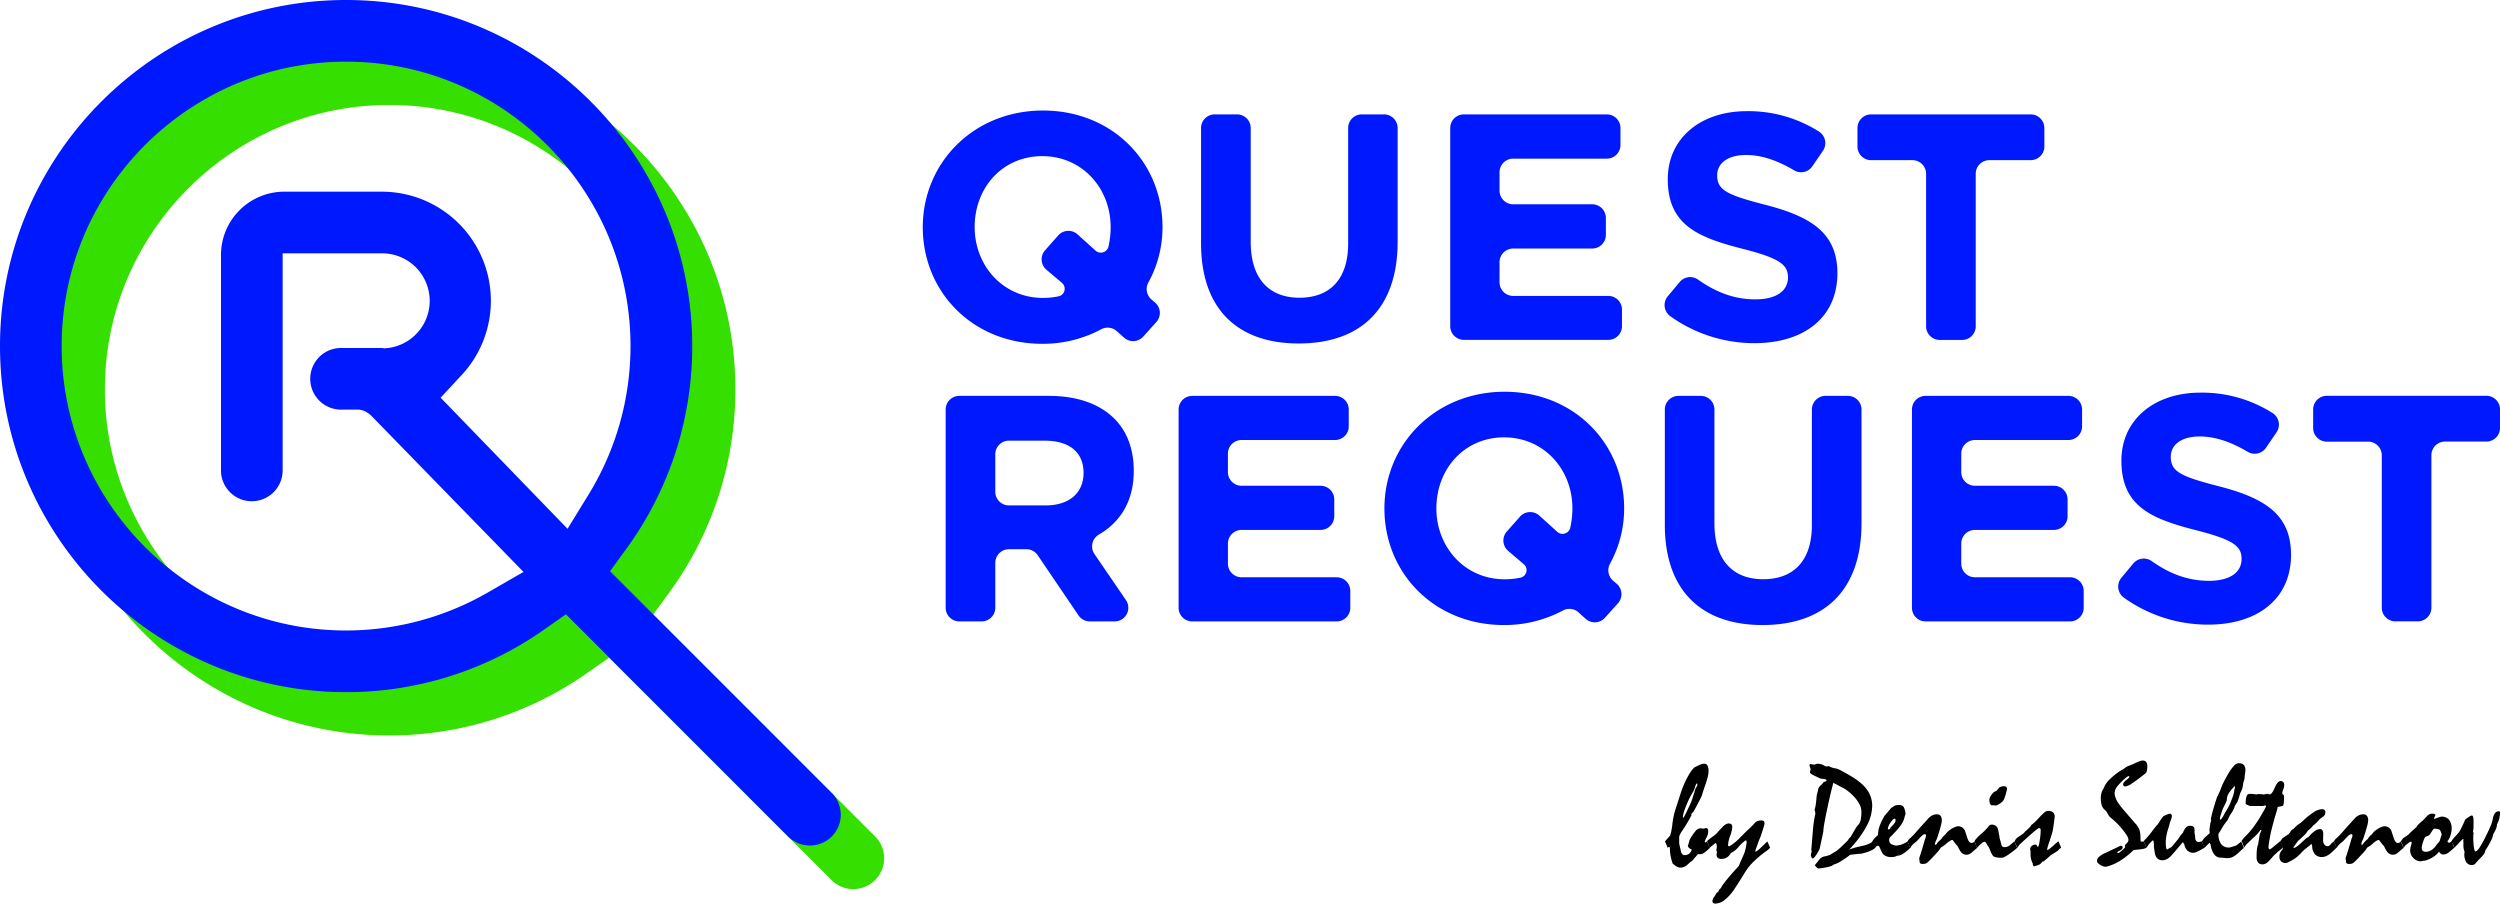 <svg id="Layer_1" data-name="Layer 1" xmlns="http://www.w3.org/2000/svg" viewBox="0 0 1180.21 426.58"><defs><style>.cls-1{fill:#35e000;}.cls-2{fill:#0018fd;}</style></defs><path class="cls-1" d="M402.85,419.73a14.51,14.51,0,0,1-10.3-4.26l-105-105-10.29,7.21a162.15,162.15,0,0,1-93.49,29.52c-90.09,0-163.38-73.29-163.38-163.38S93.69,20.45,183.78,20.45,347.16,93.74,347.16,183.83a161.93,161.93,0,0,1-31.25,95.93l-7.54,10.35L413.14,394.88a14.56,14.56,0,0,1-10.29,24.85ZM183.78,49.56c-74,0-134.26,60.23-134.26,134.27S109.75,318.1,183.78,318.1s134.27-60.24,134.27-134.27S257.82,49.56,183.78,49.56Z"/><path d="M786,397.22l1-1.13c.38-.44.85-1,1.42-1.58a16.23,16.23,0,0,0,.61-2.3c.19-.91.35-2,.48-3.22s.33-2.35.52-3.29.35-1.69.51-2.26l2.31-7.22c.55-1.7.87-2.71,1-3a47.61,47.61,0,0,1,2.29-5.37,37.26,37.26,0,0,1,2.43-4.11l.63-.71c.22-.25.47-.52.76-.81.81-.37,1.57-.74,2.28-1.09a7.83,7.83,0,0,1,1.2-.43,4.63,4.63,0,0,1,1.21-.16,1.55,1.55,0,0,1,1.42.87,5.5,5.5,0,0,1,.5,2.63,11.32,11.32,0,0,1-.3,2.43c-.2.89-.48,1.86-.83,2.92-.53,1.5-.93,2.69-1.22,3.58s-.46,1.45-.53,1.67a7.88,7.88,0,0,1-.63,1.75q-.5,1.06-1.32,2.58c-.68,1.3-1.21,2.3-1.6,3s-.61,1.12-.68,1.25l-.48.48-.51.51V385a1.71,1.71,0,0,1-.33.56c-.37.73-.87,1.63-1.5,2.71s-1.41,2.31-2.33,3.7a12.53,12.53,0,0,0-1.19,1.92,3.46,3.46,0,0,0-.4,1.42v2.91c.11.57.24,1.13.37,1.7s.26,1.1.39,1.63a3.16,3.16,0,0,0,.63,1.6,1.35,1.35,0,0,0,1.06.55,3.63,3.63,0,0,0,2.2-.65,3.79,3.79,0,0,0,1.3-2,4.12,4.12,0,0,1-1.37-.84,1.43,1.43,0,0,1-.48-1,4.44,4.44,0,0,0,.28-.73c.08-.26.16-.54.25-.82a2.66,2.66,0,0,1,.11-.47,2.1,2.1,0,0,0,.12-.59,22.88,22.88,0,0,1,2.78-4.18,3.32,3.32,0,0,1,2.24-1.4,4.72,4.72,0,0,1,.76.08,6.45,6.45,0,0,0,.79.08,3,3,0,0,0,.63-.11,2.71,2.71,0,0,1,.63-.12.85.85,0,0,1,.79.38,1.93,1.93,0,0,1,.23,1,6.89,6.89,0,0,1-.82,3.07,9.59,9.59,0,0,0-.83,1.89.64.64,0,0,0,.27.43,2.2,2.2,0,0,0,.41-.2,2.47,2.47,0,0,0,.41-.33,8.47,8.47,0,0,0,.41,1c.19.37.4.8.62,1.29a2,2,0,0,1,.23.41,1.12,1.12,0,0,1,.06.35,20.31,20.31,0,0,1-2.44,2.18,3.93,3.93,0,0,1-1.79.82h-.56l-.79-.05c-.31.37-.68.8-1.11,1.28s-.9,1.06-1.43,1.72l-.83.61c-.33.26-.7.57-1.12.95a7.17,7.17,0,0,1-1.9,1.4,4.36,4.36,0,0,1-1.9.44,2.94,2.94,0,0,1-.84-.11,4,4,0,0,1-1-.45,5.31,5.31,0,0,1-.84-.54c-.29-.23-.62-.5-1-.81a27.05,27.05,0,0,1-1-3.73,19.11,19.11,0,0,1-.3-3.27,1.47,1.47,0,0,0-.05-.45.75.75,0,0,0-.15-.31l-.29-.1-.23.1-.33.33c-.18-.49-.38-1-.6-1.49S786.23,397.75,786,397.22Zm15.3-26.86a.78.78,0,0,0,0-.28.52.52,0,0,0-.18-.22c-.13,0-.29.13-.46.45a5.8,5.8,0,0,0-.5,1.37,6.38,6.38,0,0,1-.59,1.55c-.31.6-.71,1.3-1.19,2.12a24.49,24.49,0,0,0-1.23,2.36c-.39.87-.79,1.81-1.19,2.82a25,25,0,0,0-1.12,3.14,9,9,0,0,0-.36,2.18l.06.3a3.79,3.79,0,0,0,.88-1.29c.41-.77.94-1.88,1.6-3.33.62-1.28,1.08-2.28,1.37-3s.48-1.21.55-1.45c.17-.6.38-1.29.63-2.08s.51-1.68.82-2.65c.22-.37.41-.69.56-1a2.32,2.32,0,0,0,.3-.52A1.39,1.39,0,0,0,801.26,370.36Z"/><path d="M805.72,397.22a17.2,17.2,0,0,1,2.33-1.92,23,23,0,0,0,2.33-1.85c.33-.4.76-.87,1.29-1.44l1.89-2a6.28,6.28,0,0,1,1.29-.93,2.69,2.69,0,0,1,1.26-.33,1.78,1.78,0,0,1,1.24.4,1.61,1.61,0,0,1,.44,1.25,14.71,14.71,0,0,1-1,4.16,14.84,14.84,0,0,0-1,4.36.6.6,0,0,0,.15.47.49.49,0,0,0,.35.13l.16,0c.42-.27.91-.6,1.47-1s1.2-.91,1.9-1.5,1.28-1.23,2.13-2.09,1.85-1.85,3-3a19.73,19.73,0,0,0,1.5-1.35c.57-.55,1.2-1.21,1.9-2a2.85,2.85,0,0,1,1.21-.92,4.86,4.86,0,0,1,1.9-.33,1.88,1.88,0,0,1,1.14.28,1,1,0,0,1,.38.84,2.14,2.14,0,0,1,0,.45c0,.14-.06.28-.08.41-.16.66-.39,1.47-.7,2.43s-.68,2.09-1.12,3.39c-.38.81-.77,1.79-1.17,2.92s-.85,2.38-1.31,3.75l.23.3a10.5,10.5,0,0,0,2.06-1.57q1.36-1.25,3.44-3.32l1.32,3-.64.64a7.39,7.39,0,0,1-1,.81,50.76,50.76,0,0,0-6.05,5,25.78,25.78,0,0,0-4,4.87q-2.22,3.65-3.69,5.92c-1,1.52-1.69,2.58-2.13,3.2a20.77,20.77,0,0,1-4.32,4.46,6.9,6.9,0,0,1-4,1.45,1.54,1.54,0,0,1-1.06-.29,1.2,1.2,0,0,1-.33-.93,2.66,2.66,0,0,1,.16-.82,3.62,3.62,0,0,1,.6-1.06,19.65,19.65,0,0,0,1.15-1.85l1-.86a2.92,2.92,0,0,0,.13-.59,3.1,3.1,0,0,1,.37-.4l.58-.53a10.22,10.22,0,0,1,1.24-2q1-1.38,2.82-3.52c.9-1.06,1.73-2,2.48-2.83l1.92-2.1c.08-.17.18-.38.28-.62a5.65,5.65,0,0,0,.24-.73c.29-.57.6-1.27.95-2.08s.75-1.77,1.23-2.87a16.65,16.65,0,0,0,.57-2.2c.15-.83.29-1.72.43-2.69a.85.85,0,0,1-.09-.35,2.62,2.62,0,0,0-.15-.61,6.88,6.88,0,0,0-1.3.89c-.47.4-1,.86-1.54,1.39a14.49,14.49,0,0,1-2.21,2.36,9.89,9.89,0,0,1-2.21,1.44,5.05,5.05,0,0,1-1.87,2.09,5,5,0,0,1-2.63.68,2.4,2.4,0,0,1-1.65-.51,2,2,0,0,1-.56-1.57,3.38,3.38,0,0,1,.05-.49,7,7,0,0,1,.15-.7c-.09-.22-.2-.53-.33-.92.09-.38.16-.8.23-1.26a5.52,5.52,0,0,0-.15-1.49c-.1-.33-.26-.49-.48-.49l-.13.07c-.24.17-.58.44-1,.79s-1,.78-1.59,1.29c-.11-.29-.25-.63-.41-1s-.34-.86-.52-1.39a1.46,1.46,0,0,0-.16-.36A.84.84,0,0,0,805.72,397.22Z"/><path d="M884.08,397.18c.48,1.08.9,2.1,1.25,3a6.55,6.55,0,0,1-1.75,1.21,15.33,15.33,0,0,1-2.54,1c-.27.06-.58.15-.94.26s-.78.22-1.24.33c-.64.05-1.41.11-2.3.2s-1.94.21-3.15.37a41.65,41.65,0,0,1-4.58,3.17,13.15,13.15,0,0,1-3.35,1.49l-.5.43a13.17,13.17,0,0,1-2.72.81c-1.07.21-2.33.39-3.79.55a2.05,2.05,0,0,1-.81-.48,9.41,9.41,0,0,1-.94-1.07c.22-.25.5-.56.83-1s.69-.85,1.09-1.38a4.24,4.24,0,0,1,1.17-1.18,4.79,4.79,0,0,1,1.74-.64,22.38,22.38,0,0,0,2.41-.66,6.65,6.65,0,0,1,.81-.55c.32-.18.67-.41,1.07-.67a8.69,8.69,0,0,0,1.59-1c.55-.44,1.15-1,1.81-1.62l2.12-2.06c.53-.52.85-.84,1-1a7.21,7.21,0,0,1,.56-.84,4.41,4.41,0,0,1,.72-.71c.31-.53.7-1.19,1.16-2s1-1.73,1.65-2.79a4.86,4.86,0,0,0,.41-.48c.17-.21.36-.43.58-.67a5,5,0,0,0,1-2.32,20.14,20.14,0,0,0,.3-3.76,7.39,7.39,0,0,0-.78-3.17,15.3,15.3,0,0,0-2.39-3.51,22.89,22.89,0,0,0-2.87-2.72,17.44,17.44,0,0,0-3.07-2c-.79-.39-1.54-.78-2.23-1.17l-1.9-1q-.46,1.65-1.17,4.56c-.47,1.94-1,4.29-1.6,7.07q-1,4.69-1.49,7.56a28.18,28.18,0,0,0-.49,3.87q-.2.82-.33,1.65L859,400.82a23.37,23.37,0,0,1-2,3.33c-.55.73-1,1.09-1.29,1.09s-.3-.12-.44-.38a6.08,6.08,0,0,1-.4-1.2l.4-1.89a3.73,3.73,0,0,1-.2-.56c.14-1.43.26-2.88.37-4.34s.24-2.93.37-4.38c.11-1.63.27-3.16.49-4.59s.47-2.76.73-4l-.4-1.69a9.13,9.13,0,0,0,.42-1.55c.12-.62.22-1.32.31-2.11.09-1,.17-1.84.23-2.47a7.31,7.31,0,0,1,.23-1.3,11.21,11.21,0,0,0,.28-1.09c.1-.44.22-1,.35-1.59a4.88,4.88,0,0,1,1.16-1.4,9.07,9.07,0,0,0,1.35-1.57,3.44,3.44,0,0,0,1-.28.54.54,0,0,0,.33-.48c0-.16-.13-.29-.38-.4a4.39,4.39,0,0,0-1.14-.26,4.65,4.65,0,0,1-.85-.09,4.07,4.07,0,0,1-1-.28l-2.71-1.32a5.55,5.55,0,0,1-1.31-.79,1.13,1.13,0,0,1-.45-.83q.19-.66.33-1.32c-.16-.44-.28-.8-.38-1.09a2.33,2.33,0,0,1-.16-.66.65.65,0,0,1,.15-.46.54.54,0,0,1,.42-.17l1.62.3.66-.22.66-.24a7.66,7.66,0,0,1,1.42.11,5.6,5.6,0,0,1,1,.25l.95.49a10.54,10.54,0,0,0,1,.47l1.06-.17a.86.86,0,0,1,.36.07,5,5,0,0,0,1,.48,9.59,9.59,0,0,0,1.29.38c.53.09,1,.18,1.35.28a4.72,4.72,0,0,1,.89.31c2.34,1.21,4.38,2.36,6.13,3.42a30.79,30.79,0,0,1,4.35,3.13,15.83,15.83,0,0,1,4,5,12.75,12.75,0,0,1,1.29,5.59,21.06,21.06,0,0,1-2.74,9.82,51.09,51.09,0,0,1-8.16,10.91,10.28,10.28,0,0,1,1.22-.43l1.75-.57c1.39-.31,2.82-.64,4.3-1a15.38,15.38,0,0,0,2.34-.86A5.35,5.35,0,0,0,884.08,397.18Z"/><path d="M883.88,397.22a8.16,8.16,0,0,1,1-1.41,13,13,0,0,1,1.59-1.47c.06-.44.13-.87.2-1.3s.11-.87.13-1.31a9.63,9.63,0,0,1,.31-1.09c.14-.41.3-.87.48-1.35s.47-1.09.81-1.82a26.4,26.4,0,0,1,1.34-2.44c.46-.51.94-1.06,1.45-1.67l1.52-1.83a8,8,0,0,1,.79-.57,7.74,7.74,0,0,0,.86-.59,6.39,6.39,0,0,1,.89-.23,5.39,5.39,0,0,1,1.09-.1,4.45,4.45,0,0,1,1.34.16,1.83,1.83,0,0,1,.85.57,2.8,2.8,0,0,1,.44.79,10.47,10.47,0,0,1,.41,1.29c.07.44.15.92.23,1.45,0-.13,0-.08-.11.17s-.19.62-.35,1.15l-.29,1.06a11.69,11.69,0,0,1-2.09,3.67,47.51,47.51,0,0,1-4.36,4.75,2.26,2.26,0,0,0-.39.58,1.71,1.71,0,0,0-.17.74,2.82,2.82,0,0,0,.25,1.23,1.71,1.71,0,0,0,.71.79,3.68,3.68,0,0,0,.84.4,12.13,12.13,0,0,0,1.37.36,10.92,10.92,0,0,0,2.35-.43,9.84,9.84,0,0,0,1.88-.79c.11-.07.29-.16.53-.28a4.15,4.15,0,0,0,.73-.48c.28.64.54,1.21.76,1.71s.39.95.53,1.33a20.6,20.6,0,0,1-3.42,2.79,5.5,5.5,0,0,1-2.83.94,3.77,3.77,0,0,1-1.2.48,7.6,7.6,0,0,1-1.61.15,5.82,5.82,0,0,1-2.16-.37A4,4,0,0,1,889,403.2a3.94,3.94,0,0,1-.66-1q-.33-.64-.69-1.53a5.2,5.2,0,0,0-.56-1.08.76.76,0,0,0-.6-.34,1,1,0,0,0-.59.24,4.37,4.37,0,0,0-.73.75,8.65,8.65,0,0,0-.46-1.23C884.52,398.55,884.23,397.94,883.88,397.22Zm10.57-10.74c-.49,0-1.14.63-2,1.9a6.2,6.2,0,0,0-1.22,2.79.36.36,0,0,0,.08.28.47.47,0,0,0,.35.09.68.68,0,0,0,.59-.38l.43-.71a9.69,9.69,0,0,0,.71-.72l.68-.74a3.65,3.65,0,0,0,.59-.92,2.23,2.23,0,0,0,.2-.93,1,1,0,0,0-.11-.48A.4.4,0,0,0,894.45,386.48Z"/><path d="M900.49,397.22a5.28,5.28,0,0,1,.35-.52l.51-.67c.22-.18.51-.43.86-.76s.75-.72,1.19-1.16l1.45-1.63,2.09-2.37,1.32-1.43,1.88-2.1a6.38,6.38,0,0,1,2-1.62,5,5,0,0,1,2.25-.53,2.05,2.05,0,0,1,1.75.75,3.55,3.55,0,0,1,.56,2.16,14.55,14.55,0,0,1-.56,2.91q-.57,2.14-1.75,5.68c-.2.44-.39.86-.56,1.25a3.52,3.52,0,0,0-.27.76,3.09,3.09,0,0,0-.06.5.82.82,0,0,0,.23.49,1.23,1.23,0,0,0,.31-.26c.1-.11.22-.24.35-.4a4.34,4.34,0,0,1,.81-1c.36-.36.8-.76,1.3-1.2a5.61,5.61,0,0,1,.78-1.11,8.56,8.56,0,0,1,1.07-1,2.7,2.7,0,0,0,.35-.43,7.85,7.85,0,0,1,.51-.62,10.86,10.86,0,0,1,1-.9c.39-.3.85-.62,1.38-.95a15.07,15.07,0,0,1,1.61-.73,3.48,3.48,0,0,1,1.23-.26,3.35,3.35,0,0,1,1.82.49,3.93,3.93,0,0,1,1.35,1.55c.45,1.37.86,2.64,1.26,3.8a4.42,4.42,0,0,0,.81,1.52,1.34,1.34,0,0,0,1,.5,1.77,1.77,0,0,0,.77-.17,2,2,0,0,0,.65-.49l1.32,3c-.38.3-.76.62-1.16.95l-1.15,1a5.43,5.43,0,0,1-1.42,1,3.48,3.48,0,0,1-1.32.28,3.35,3.35,0,0,1-1.46-.33,3.21,3.21,0,0,1-1.19-1,5.31,5.31,0,0,1-.66-1c-.26-.47-.57-1.06-.92-1.77a10.71,10.71,0,0,1-1-1.14c-.36-.47-.79-1-1.27-1.66l-.3-.1a5,5,0,0,0-1.23.59,10.62,10.62,0,0,0-1.31,1,12.36,12.36,0,0,1-2.14,1.65,1.91,1.91,0,0,0-.89.76,13.94,13.94,0,0,1-1.59,2.05c-.74.83-1.68,1.82-2.8,3-.29.29-.57.57-.86.84s-.57.55-.86.81a2.51,2.51,0,0,1-1,.51,4.53,4.53,0,0,1-1.2.15c-.89,0-1.37-.3-1.44-.91s-.15-1.21-.22-1.83c.33-.93.71-2.08,1.13-3.47s.9-3,1.44-4.86a1.39,1.39,0,0,1,.11-.44c.08-.19.17-.44.28-.74a4.69,4.69,0,0,0,.23-.75,3.07,3.07,0,0,0,.07-.54.45.45,0,0,0-.17-.37.89.89,0,0,0-.53-.13,1.62,1.62,0,0,0-.87.4,8.44,8.44,0,0,0-1.31,1.25c-.61.66-1.11,1.18-1.48,1.56a5,5,0,0,1-.76.66,6.24,6.24,0,0,0-.78.66l-1,1-.2.39a2.65,2.65,0,0,1-.42.6,8.89,8.89,0,0,0-.47-1.23C901.13,398.55,900.85,397.94,900.49,397.22Z"/><path d="M932.07,397.22l.2-.23.1-.33a21.89,21.89,0,0,1,3.14-3.19,20.82,20.82,0,0,0,3.11-3.19,2,2,0,0,1,.76-.76,1.81,1.81,0,0,1,.85-.23,3.2,3.2,0,0,1,1.95.58,2.82,2.82,0,0,1,1.06,1.73c.15.68.3,1.37.43,2.07s.24,1.39.33,2.09c.15.44.34,1.11.56,2a5.92,5.92,0,0,0,.5,1.54,1,1,0,0,0,.49.48,2,2,0,0,0,.83.15,3.84,3.84,0,0,0,1.22-.22,4.3,4.3,0,0,0,1.29-.74c.33-.29.68-.58,1-.88l1.07-.87,1.32,3a15.23,15.23,0,0,1-1.4,1.2c-.58.45-1.28,1-2.1,1.57a16.79,16.79,0,0,1-2.31,1.47,3.67,3.67,0,0,1-1.45.48q-3,0-3.9-.69c-.6-.47-1.26-1.75-2-3.87a5.54,5.54,0,0,0-.4-.63c-.18-.24-.37-.52-.59-.86a8,8,0,0,0-.7-1.13c-.2-.26-.36-.38-.49-.38a2.54,2.54,0,0,0-1.42.71,18.87,18.87,0,0,0-2.18,2.13c-.11-.29-.25-.63-.42-1s-.33-.86-.51-1.39a2,2,0,0,0-.16-.36A.87.87,0,0,0,932.07,397.22Zm13.81-26.07a1.82,1.82,0,0,1,1.21.33,1.21,1.21,0,0,1,.38,1c-.13.62-.24,1.14-.33,1.55-.22.8-.41,1.45-.58,1.95s-.29.87-.38,1.09a4.06,4.06,0,0,1-.81,1.27,5.37,5.37,0,0,1-1.24,1,7,7,0,0,1-1.27.74,1.39,1.39,0,0,1-.71.18l-1.07-.11c-.35,0-.68,0-1,0a1.58,1.58,0,0,1-.68-.89,5.37,5.37,0,0,1-.25-1.79,4.45,4.45,0,0,1,1.21-2.49,3.66,3.66,0,0,1,2.13-1.6c.37-.47.82-1,1.32-1.59a3,3,0,0,1,.86-.38A4.48,4.48,0,0,1,945.88,371.15Z"/><path d="M951,397.22l.2-.23a2.85,2.85,0,0,1,.58-1,5.45,5.45,0,0,1,1.27-1.05c.72-.46,1.29-.84,1.7-1.13a3.21,3.21,0,0,0,.74-.62,4.23,4.23,0,0,0,.4-.56c.24-.18.54-.42.89-.73s.75-.68,1.19-1.12a2.6,2.6,0,0,0,.5-.53c.17-.25.35-.52.52-.83a11.59,11.59,0,0,0,1-.76c.36-.31.79-.7,1.27-1.19s1.17-1.25,1.87-2,1.47-1.46,2.33-2.23a5.22,5.22,0,0,1,.81-.32,2.76,2.76,0,0,1,.74-.11,3.1,3.1,0,0,1,2.23.71,2.69,2.69,0,0,1,.74,2,9.48,9.48,0,0,1-.11,1.09c-.08.51-.16,1.14-.25,1.91-.31,2.23-.53,3.58-.66,4.07s-.6,2-1.39,4.56a13.56,13.56,0,0,0-.54,1.55c-.19.62-.42,1.37-.68,2.25a.73.73,0,0,0,.33.26,1.85,1.85,0,0,0,.82-.45c.4-.29.93-.74,1.59-1.33s1.38-1.25,1.82-1.62a7.8,7.8,0,0,1,.82-.66c.27.59.51,1.14.73,1.63s.41,1,.56,1.41a4.57,4.57,0,0,0-.78.59,5.67,5.67,0,0,0-.64.73l-1.6,1.05c-.61.4-1.27.83-2,1.29-.33.33-.78.74-1.34,1.21l-1.9,1.6-.63.13a5,5,0,0,1-.87,1,2.88,2.88,0,0,1-.74.46c-.36.14-.71.26-1.06.38l-1.12.38a.77.77,0,0,1-.53-.43,1.58,1.58,0,0,1-.13-.85,8.42,8.42,0,0,1-.8-2.05,10.27,10.27,0,0,1-.3-2.58c0-.18,0-.36,0-.56s0-.38.06-.53a7.12,7.12,0,0,1-.23-1,2.08,2.08,0,0,1,.76-1.64,2.59,2.59,0,0,1,1.72-.64.73.73,0,0,1,.71.51q.21.51.45.51c.15,0,.31-.3.48-.91a21.79,21.79,0,0,0,.47-2.66,26,26,0,0,0,.3-2.64c.05-.75.07-1.32.07-1.72a1,1,0,0,0-.18-.64.79.79,0,0,0-.61-.22c-.29,0-1.22.66-2.78,2s-3.74,3.29-6.54,5.91c-.09.15-.22.34-.38.56s-.36.5-.58.83a8.65,8.65,0,0,0-.46-1.23C951.61,398.55,951.32,397.94,951,397.22Z"/><path d="M1012,397.18l1.33,3a5.25,5.25,0,0,1-2,.63c-1,.17-2.4.33-4.08.46a37.91,37.91,0,0,1-5.79,4.71,23.53,23.53,0,0,1-5.73,2.78l-1.52.42A3.66,3.66,0,0,1,993,409a10.39,10.39,0,0,1-1.39-.61,6,6,0,0,1-1.22-1,1.4,1.4,0,0,1-.43-1,2.66,2.66,0,0,1,1-1.91,9.66,9.66,0,0,1,2.81-1.75c2.46-1.15,4.9-2.3,7.3-3.47a1.13,1.13,0,0,1,.76.21.75.75,0,0,1,.23.55c0,.59-.43,1.09-1.27,1.5s-1.28.7-1.28.88c.16.22.29.33.4.33.29,0,.92-.43,1.9-1.29s1.46-1.4,1.44-1.62l-.17-.76.07-.13a8.35,8.35,0,0,0,1.27-1.36,1.86,1.86,0,0,0,.41-1,4.8,4.8,0,0,0-.82-2.21,25.82,25.82,0,0,0-2.48-3.33,30.78,30.78,0,0,0-2.51-2.73c-.84-.8-1.64-1.51-2.41-2.13a7.47,7.47,0,0,1-.8-.78,4.69,4.69,0,0,1-.52-.71c-.25-.44-.44-.8-.58-1.09a2,2,0,0,0-.38-.56q-.16-.2-.45-.48c-.19-.18-.41-.4-.68-.64a4.9,4.9,0,0,1-1.07-2,11.59,11.59,0,0,1-.38-3.2,8.55,8.55,0,0,1,.35-2.43,6.81,6.81,0,0,1,1-2.1,4.31,4.31,0,0,0,.19-.46l.24-.59a12.74,12.74,0,0,1,2.57-3.36,34.31,34.31,0,0,1,4.76-3.81c.26-.13.58-.31,1-.53a13.62,13.62,0,0,0,1.25-.86,5.41,5.41,0,0,1,.88-.59,6.82,6.82,0,0,1,1.14-.5c.59-.24,1.26-.51,2-.79a24.35,24.35,0,0,1,2.74-1.26,5.46,5.46,0,0,1,1.66-.39,2,2,0,0,1,1.63.66,3,3,0,0,1,.55,1.91,9.83,9.83,0,0,1-.22,2.26,2.12,2.12,0,0,1-.58,1.18q-3.9,3.1-6.27,4.67a7.85,7.85,0,0,1-3.34,1.57,1,1,0,0,1-.73-.26,1.11,1.11,0,0,1-.26-.8c0-.59.49-1.25,1.49-2s1.47-1.26,1.45-1.64l-.3-.2a1,1,0,0,0-.38.1,3.08,3.08,0,0,0-.44.27,28,28,0,0,0-4.38,4.21,5.6,5.6,0,0,0-1.47,3.25,7,7,0,0,0,.38,2.22,11,11,0,0,0,1.11,2.31q.52.83,1.53,2.1c.67.85,1.53,1.86,2.56,3.05q2.15,2.47,3.3,3.84a18.73,18.73,0,0,0,1.29,1.42,12.92,12.92,0,0,1,1.13,1.71,6.54,6.54,0,0,1,.62,1.66,8.91,8.91,0,0,1,.24,1.55c0,.61.06,1.36.06,2.24,0,.52.08.82.23.9a2,2,0,0,0,.76.11.61.61,0,0,0,.32-.08A2.29,2.29,0,0,0,1012,397.18Z"/><path d="M1012,397.22a1.19,1.19,0,0,0,.22-.23.67.67,0,0,0,.08-.33,11.81,11.81,0,0,0,1.27-1.28c.47-.54,1-1.17,1.6-1.9s1-1.32,1.51-2,1.07-1.32,1.66-2,1-1.35,1.44-2.06,1-1.42,1.5-2.1c.88-.42,1.57-.72,2-.89a3.68,3.68,0,0,1,1-.27.93.93,0,0,1,.76.32,1.33,1.33,0,0,1,.27.9,2.73,2.73,0,0,1-.1.57c-.07.24-.15.5-.23.79-.16.44-.33.89-.53,1.35-.18.77-.39,1.54-.63,2.32s-.47,1.53-.69,2.27c-.22.95-.39,1.82-.52,2.61a14.74,14.74,0,0,0-.18,2.18,15.24,15.24,0,0,0,.18,2.75c.13.59.3.85.52.79l.82-.48,1.16-.64c.4-.42.84-.94,1.34-1.56s1.09-1.34,1.8-2.18c.39-.61.8-1.22,1.22-1.81l.54-.63a9.25,9.25,0,0,0,.58-.73,6.93,6.93,0,0,1,1.41-2.36,2.37,2.37,0,0,1,1.73-.78,3.66,3.66,0,0,1,1.37.22,1.29,1.29,0,0,1,.71.64,3.3,3.3,0,0,1,.17.8A14.51,14.51,0,0,1,1036,393a5.47,5.47,0,0,0,.15,1.06,5.36,5.36,0,0,1,.15,1,3.19,3.19,0,0,0,.43,1.84,1.53,1.53,0,0,0,1.32.61,2.71,2.71,0,0,0,.63-.1c.24-.07.48-.14.73-.23l1.32,3c-1.32.79-2.41,1.39-3.26,1.8a5.16,5.16,0,0,1-1.9.61,4.19,4.19,0,0,1-2.71-.86,5,5,0,0,1-1.55-2.54,2.55,2.55,0,0,0-.28-.8,4.63,4.63,0,0,0-.54-.79c-.2.22-.43.48-.68.79s-.52.62-.81.93c-.59.72-1.19,1.43-1.78,2.13s-1.2,1.38-1.82,2.06a8,8,0,0,1-2.33,2,4.73,4.73,0,0,1-2.2.61,3.31,3.31,0,0,1-2.44-.91,4.58,4.58,0,0,1-1.19-2.69c-.2-1.15-.33-2-.4-2.68a4.54,4.54,0,0,1,0-1.15,9.09,9.09,0,0,0-.18-1.46c-.08-.33-.19-.49-.35-.49l-.2.1-1.88,1.95a4.89,4.89,0,0,1-.33.57,8.63,8.63,0,0,1-.63.85,8.65,8.65,0,0,0-.46-1.23C1012.59,398.55,1012.3,397.94,1012,397.22Z"/><path d="M1039.44,397.22a6.57,6.57,0,0,0,.59-.81,7.74,7.74,0,0,1,.79-1l2.18-1.92a.34.34,0,0,0,.15-.26c0-.11,0-.27,0-.47a4.7,4.7,0,0,0-.1-.69,17.6,17.6,0,0,1,.3-2.54,7.47,7.47,0,0,1,.53-2.15l-.2-.63c.28-1.47.68-3.09,1.2-4.84s1.11-3.65,1.77-5.7a10.66,10.66,0,0,0,.69-1.33c.25-.54.52-1.15.83-1.84a27.33,27.33,0,0,1,1.49-3.6c.61-1.25,1.31-2.54,2.08-3.86a24.11,24.11,0,0,1,2.76-3.93,3.25,3.25,0,0,1,2.16-1.33,3.59,3.59,0,0,1,2.63.75,4.09,4.09,0,0,1,.71,2.79,11.57,11.57,0,0,1-.19,1.63,11.48,11.48,0,0,0-.18,1.67,5.18,5.18,0,0,1-.36,1.59,5.7,5.7,0,0,0-.36,1.88,1.82,1.82,0,0,1-.17.53l0,.46a11.07,11.07,0,0,1-.39,1.13c-.18.44-.41,1-.7,1.58s-.35,1.19-.59,1.92-.53,1.52-.86,2.38q-.2.33-.51.81c-.21.31-.44.67-.68,1.07a7.15,7.15,0,0,1-.33,1q-.23.56-.63,1.32a6.1,6.1,0,0,1-.53.86c-.22.31-.48.7-.79,1.19-.13.22-.27.49-.43.83s-.33.7-.53,1.12-.56.84-1,1.39-.85,1.2-1.36,1.94c-.68,1.22-1.39,2.37-2.11,3.47a7.77,7.77,0,0,0,1.27,4.84,4.54,4.54,0,0,0,3.81,1.64,6.55,6.55,0,0,0,1-.23c.56-.16,1.31-.4,2.28-.73a10.73,10.73,0,0,0,1-.74c.39-.32.85-.7,1.35-1.14l1.29,3c-.57.5-1.14,1-1.72,1.55s-1.15,1.05-1.75,1.55a8.27,8.27,0,0,1-2.08,1.31,5.44,5.44,0,0,1-2.08.44c-.35,0-.89,0-1.62-.11a16.35,16.35,0,0,0-1.65-.12,3.77,3.77,0,0,1-3.06-1.49,9.56,9.56,0,0,1-1.7-4.46,2,2,0,0,0-.18-.52,2.11,2.11,0,0,0-.41-.53c-.29.28-.62.63-1,1s-.85.85-1.4,1.36Zm15.75-25.93-.23-.14a17.06,17.06,0,0,0-2.79,3.37,6,6,0,0,0-.94,3.07,2.34,2.34,0,0,1-.22.78c-.14.36-.35.83-.64,1.41s-.72,1.43-1.09,2.24c-.42,1.24-.74,2.24-1,3a7,7,0,0,0-.33,1.65l.2.26c.2,0,.44-.22.73-.59a13.61,13.61,0,0,0,1-1.65,10.65,10.65,0,0,1,.76-1.39c.33-.53.7-1.16,1.12-1.88a21.53,21.53,0,0,0,1.68-3.74,22.37,22.37,0,0,0,1.26-3.83,7.14,7.14,0,0,1,.18-1.3C1055,372.13,1055.1,371.7,1055.19,371.29Z"/><path d="M1058.07,397.22l.13-.27.51-.66.74-.92a37.34,37.34,0,0,0,4.58-5.21,62.57,62.57,0,0,0,4.41-7,8.43,8.43,0,0,0,.59-1c.22-.39.47-.89.73-1.48a.38.38,0,0,0-.1-.3.42.42,0,0,0-.33-.1,2.77,2.77,0,0,0-.64.12,3.41,3.41,0,0,1-.68.11h-4.13l-.87,0-.88,0-.61-.28c-.19-.07-.37-.16-.55-.24a1.69,1.69,0,0,1-.61-.35.69.69,0,0,1-.21-.51,9.36,9.36,0,0,1,.44-3.24,1.48,1.48,0,0,1,1.38-1.12,15.83,15.83,0,0,1,1.73.08c.54.05,1,.13,1.44.21l.93-.19c.59,0,1.1,0,1.52.06a5.89,5.89,0,0,1,1,.17q.42-.11.84-.18l.91-.19,1.09.33c.77-.08,1.59-1.16,2.46-3.23s1.81-3.11,2.8-3.11a1.53,1.53,0,0,1,1.22.5,2.13,2.13,0,0,1,.43,1.45,6.22,6.22,0,0,1-.45,2,8.36,8.36,0,0,0-.51,1.87,1.61,1.61,0,0,0,.18.28,2.15,2.15,0,0,0,.34.34.78.78,0,0,1,.28.45,3.4,3.4,0,0,1,.08.78,19.58,19.58,0,0,1-.18,3c-.12.72-.32,1.09-.58,1.11l-2.24.46c0,.22-.1.49-.16.81s-.16.69-.27,1.11c-.37,1.1-.79,2.5-1.26,4.19s-1,3.7-1.55,6q-.54,2.78-.81,4.5a17.66,17.66,0,0,0-.29,2.31,1.5,1.5,0,0,0,.17.79.53.53,0,0,0,.49.27,5.44,5.44,0,0,0,1.44-1q1.24-1,3.45-2.84l1.29,3a10.49,10.49,0,0,1-.92.85,15.89,15.89,0,0,1-1.42,1.06c-.22.24-.5.51-.83.81s-.69.65-1.09,1-.79.88-1.17,1.32-.78.87-1.17,1.29a5.57,5.57,0,0,1-1.56,1.24,3.22,3.22,0,0,1-1.42.38,2.64,2.64,0,0,1-2.16-.86,4,4,0,0,1-.71-2.61c0-1.27,0-2.38.13-3.32a10,10,0,0,1,.43-2.26,5,5,0,0,0,.2-.46,5.18,5.18,0,0,1,.1-.9c.06-.37.14-.81.23-1.32.13-.86.27-1.71.43-2.57.24-.53.5-1.09.76-1.69,0-.11-.09-.21-.26-.3l-.33.2a12.37,12.37,0,0,1-1.29,1.67,22.32,22.32,0,0,1-1.89,1.83c-1.12,1.08-2.27,2.17-3.43,3.27a4.32,4.32,0,0,1-.37.5c-.17.22-.37.5-.59.83-.11-.27-.25-.6-.41-1s-.34-.88-.52-1.41a2,2,0,0,0-.16-.36A1,1,0,0,0,1058.07,397.22Z"/><path d="M1077.42,395.76l3-2c.11-.11.24-.26.4-.44a6.73,6.73,0,0,0,.53-.81,2.15,2.15,0,0,1,.61-.73,4.57,4.57,0,0,1,.87-.53c.18-.22.43-.49.76-.82s.75-.72,1.26-1.16c.24-.13.55-.33.92-.58a9,9,0,0,0,1.22-1,36.38,36.38,0,0,1,5.27-4.26,7.7,7.7,0,0,1,3.82-1.42,1.89,1.89,0,0,1,1.27.36,1.3,1.3,0,0,1,.41,1,2.92,2.92,0,0,1-.24,1.22,2.28,2.28,0,0,1-.78.89c-.55.4-1.15.84-1.78,1.32a16.15,16.15,0,0,1-1.29,1.47,14.87,14.87,0,0,1-1.79,1.54l-.56.76c-.11.11-.32.31-.63.59a12.93,12.93,0,0,1-1.22,1,7.88,7.88,0,0,1-1.43,1.88c-.74.77-1.73,1.7-3,2.77a11,11,0,0,0-.83,1.06l-1.55,2.18.23.3a5.84,5.84,0,0,0,1.52-.79,15.73,15.73,0,0,0,1.75-1.49l1.84-1.67a9.62,9.62,0,0,1,1-.84l.47-.27a4.3,4.3,0,0,0,.52-.33,14.33,14.33,0,0,1,2.84-2.69,4.56,4.56,0,0,1,2.45-.87,1.21,1.21,0,0,1,1.06.54,3.44,3.44,0,0,1,.43,1.64c0,1.1-.07,2.16-.07,3.17a3,3,0,0,0,.58,1.9,1.89,1.89,0,0,0,1.6.84,1.14,1.14,0,0,0,.58-.17,3.46,3.46,0,0,0,.58-.43l.44-.56.45-.53a3.45,3.45,0,0,0,.38-.23,4.11,4.11,0,0,0,.48-.39c.31.66.56,1.24.77,1.73a12.27,12.27,0,0,1,.48,1.31c-.5.46-1,.94-1.5,1.43a19,19,0,0,1-1.57,1.41,9,9,0,0,1-1.92,1.14,4.86,4.86,0,0,1-1.85.38,4.31,4.31,0,0,1-3.3-1.23,5.89,5.89,0,0,1-1.35-3.7,2.25,2.25,0,0,0-.09-.61,1.74,1.74,0,0,0-.34-.64c-.11.11-.23.23-.37.35s-.28.28-.46.48l-1.07.82-1.51,1.19c-.77.79-1.42,1.44-1.94,2l-1.13,1.09a14.48,14.48,0,0,1-1.53,1.12c-.59.38-1.24.76-2,1.16-.46.24-.86.43-1.19.58a2.13,2.13,0,0,1-.73.21,3.19,3.19,0,0,1-2.34-.77,3.31,3.31,0,0,1-.76-2.4,4,4,0,0,1,.38-1.7,5.53,5.53,0,0,1,1.14-1.57,5.69,5.69,0,0,0,.07-.69.79.79,0,0,0-.09-.35,3.21,3.21,0,0,0-.21-.41c-.13-.31-.28-.66-.45-1s-.35-.8-.54-1.24a4.76,4.76,0,0,0,.38-.52C1077,396.45,1077.2,396.14,1077.42,395.76Z"/><path d="M1101.77,397.22a4,4,0,0,1,.35-.52l.51-.67c.22-.18.51-.43.86-.76s.75-.72,1.19-1.16l1.45-1.63,2.08-2.37c.35-.37.8-.85,1.32-1.43l1.89-2.1a6.16,6.16,0,0,1,2-1.62,5,5,0,0,1,2.25-.53,2.05,2.05,0,0,1,1.75.75,3.55,3.55,0,0,1,.56,2.16,14.55,14.55,0,0,1-.56,2.91q-.57,2.14-1.75,5.68l-.57,1.25a3.43,3.43,0,0,0-.26.76,3.39,3.39,0,0,0-.07.5.88.88,0,0,0,.23.49,1.26,1.26,0,0,0,.32-.26l.35-.4a4.54,4.54,0,0,1,.8-1c.37-.36.8-.76,1.31-1.2a5.61,5.61,0,0,1,.78-1.11,7.37,7.37,0,0,1,1.07-1,3.4,3.4,0,0,0,.35-.43,7.85,7.85,0,0,1,.51-.62,10.66,10.66,0,0,1,1-.9c.4-.3.86-.62,1.39-.95a15,15,0,0,1,1.6-.73,3.57,3.57,0,0,1,1.24-.26,3.38,3.38,0,0,1,1.82.49,3.93,3.93,0,0,1,1.35,1.55c.44,1.37.86,2.64,1.26,3.8a4.42,4.42,0,0,0,.81,1.52,1.32,1.32,0,0,0,1,.5,1.79,1.79,0,0,0,.78-.17,2,2,0,0,0,.64-.49l1.33,3c-.38.3-.76.62-1.16.95l-1.16,1a5.27,5.27,0,0,1-1.42,1,3.48,3.48,0,0,1-1.32.28,3.31,3.31,0,0,1-1.45-.33,3.21,3.21,0,0,1-1.19-1,4.46,4.46,0,0,1-.66-1c-.27-.47-.57-1.06-.93-1.77a10.77,10.77,0,0,1-1-1.14c-.36-.47-.79-1-1.27-1.66l-.3-.1a5.18,5.18,0,0,0-1.24.59,11.39,11.39,0,0,0-1.3,1,12.31,12.31,0,0,1-2.15,1.65,2,2,0,0,0-.89.76,13.09,13.09,0,0,1-1.58,2.05c-.75.83-1.68,1.82-2.8,3l-.86.84c-.29.28-.57.55-.86.81a2.59,2.59,0,0,1-1,.51,4.61,4.61,0,0,1-1.21.15c-.88,0-1.36-.3-1.43-.91s-.15-1.21-.22-1.83c.33-.93.7-2.08,1.12-3.47s.9-3,1.45-4.86a1.39,1.39,0,0,1,.11-.44c.08-.19.17-.44.28-.74a4.69,4.69,0,0,0,.23-.75,3,3,0,0,0,.06-.54.44.44,0,0,0-.16-.37.91.91,0,0,0-.53-.13,1.67,1.67,0,0,0-.88.4,8.93,8.93,0,0,0-1.3,1.25c-.62.66-1.11,1.18-1.49,1.56a4.14,4.14,0,0,1-.76.66,5.59,5.59,0,0,0-.77.66l-1,1-.2.39a2.73,2.73,0,0,1-.43.6,8.65,8.65,0,0,0-.46-1.23C1102.41,398.55,1102.12,397.94,1101.77,397.22Z"/><path d="M1133.35,397.22a3.6,3.6,0,0,0,.48-.61c.17-.26.36-.54.58-.85L1137,394a15.41,15.41,0,0,1,1.42-1.43c.64-.59,1.43-1.3,2.38-2.13a3.86,3.86,0,0,1,.55-.85,7.14,7.14,0,0,1,.9-.94q.46-.42.93-.81c.31-.25.59-.5.86-.74s.64-.66.94-1,.6-.65.91-1a4.62,4.62,0,0,1,1.09-.73,2.9,2.9,0,0,1,1.22-.26,2.72,2.72,0,0,1,1.11.18.63.63,0,0,1,.41.51c-.22.51-.45,1-.69,1.52l.19.3c1-.38,1.73-.65,2.28-.83a5.21,5.21,0,0,1,1.06-.26,4.42,4.42,0,0,1,3.62,1.47,6.92,6.92,0,0,1,1.2,4.44,7.51,7.51,0,0,1-.13,1.32,11.67,11.67,0,0,1-.43,1.66,8.67,8.67,0,0,1-.71,1.65,3.69,3.69,0,0,1-.71.95,1.69,1.69,0,0,0,.3.62.55.55,0,0,0,.43.18,1,1,0,0,0,.54-.17,4.8,4.8,0,0,0,.68-.49c.22.48.44,1,.65,1.5s.42,1,.64,1.54l-1.16,1c-.37.33-.77.65-1.19,1a5.73,5.73,0,0,1-1.43.91,3.62,3.62,0,0,1-1.34.28,2,2,0,0,1-1.26-.37,2.5,2.5,0,0,1-.79-1,10.82,10.82,0,0,1-2,2,11.24,11.24,0,0,1-2.59,1.5,10.53,10.53,0,0,1-1.5.61,4,4,0,0,1-1.24.22,2.92,2.92,0,0,0-.65.13,2.92,2.92,0,0,1-.77.13,4.66,4.66,0,0,1-3.41-1.58,5,5,0,0,1-1.52-3.54,8.43,8.43,0,0,1,.37-2.1,10.44,10.44,0,0,0,.36-1.53.5.5,0,0,0-.15-.38.54.54,0,0,0-.41-.15,2.18,2.18,0,0,0-.79.49l-1.79,1.43a3.36,3.36,0,0,0-.23.39,2.73,2.73,0,0,1-.43.6c-.17-.51-.37-1-.59-1.54A14.86,14.86,0,0,0,1133.35,397.22Zm15.89-6.05a1.19,1.19,0,0,0-.48.35,4.7,4.7,0,0,0-.61.78c-.31.5-.66,1.05-1.06,1.65a3.08,3.08,0,0,1-.77.61,3.35,3.35,0,0,1-.94.31c-.22,0-.46.24-.7.65a8.47,8.47,0,0,0-.72,1.76,15.11,15.11,0,0,0-.53,1.75,5.86,5.86,0,0,0-.17,1.23,1.9,1.9,0,0,0,.46,1.38,1.94,1.94,0,0,0,1.42.47,4.91,4.91,0,0,0,2.8-.85,9,9,0,0,0,2.39-2.52l1-1.19a1.35,1.35,0,0,0,.43-.65,10.12,10.12,0,0,0,.33-1.1l.6-1.89a12.52,12.52,0,0,0-.57-1.57,1.48,1.48,0,0,0-.52-.71,3.43,3.43,0,0,0-.73-.21C1150.49,391.34,1150,391.26,1149.24,391.17Z"/><path d="M1157.24,397.22a6.3,6.3,0,0,1,.61-.91,19.16,19.16,0,0,1,1.37-1.6,17,17,0,0,0,1.53-1.74,7.3,7.3,0,0,0,.88-1.43c.26-.51.58-1.15.94-1.92s.77-1.66,1.21-2.68a9.4,9.4,0,0,1,1.42-1.07,4.88,4.88,0,0,1,1.65-.91c.28,0,.5.21.64.61a5.81,5.81,0,0,1,.22,1.87c0,1.23,0,2.26,0,3.09a10.5,10.5,0,0,1-.25,2c0,.11.09.24.13.39s.1.33.17.53-.1.45-.17.69a41.77,41.77,0,0,0,.3,5.87c.2,1.29.46,1.93.79,1.93s1-.55,1.79-1.67a41.39,41.39,0,0,0,2.8-5c1.1-2.19,1.94-4,2.51-5.37a13.72,13.72,0,0,0,1-3.16,6.56,6.56,0,0,1,1-2.79,2.13,2.13,0,0,1,1.83-.94.56.56,0,0,1,.47.18,1,1,0,0,1,.13.55,11,11,0,0,1-.35,2.69,12.09,12.09,0,0,1-1.07,2.72,5.84,5.84,0,0,1-.42,2,12.71,12.71,0,0,1-1.27,2.48,12.93,12.93,0,0,0-.46,1.75,18.36,18.36,0,0,1-1.5,3,23.28,23.28,0,0,1-1.84,3,3.51,3.51,0,0,1-.76,1.89,14.24,14.24,0,0,1-2.34,2.53c-.22.29-.45.56-.7.83s-.47.53-.69.79a2.56,2.56,0,0,1-.81.71,2.05,2.05,0,0,1-1,.25,3.07,3.07,0,0,1-2.71-1.36,7.28,7.28,0,0,1-.92-4.06c.06-.33.11-.62.13-.86a7.63,7.63,0,0,1-.33-1,8.35,8.35,0,0,1-.23-1.44c0-.7,0-1.27,0-1.71a3.13,3.13,0,0,0-.11-.9l.23-.76-.33-.19a7,7,0,0,0-1.23,1.12c-.66.68-1.59,1.68-2.8,3a12.57,12.57,0,0,0-.57-1.46C1157.78,398.32,1157.52,397.79,1157.24,397.22Z"/><path class="cls-2" d="M527.21,156.32a6.45,6.45,0,0,0-7.35-.87,58.41,58.41,0,0,1-27.8,6.86c-32.85,0-56.43-24.49-56.43-55.07,0-30.27,23.88-55.06,56.74-55.06s56.43,24.49,56.43,55.06a54.13,54.13,0,0,1-6.63,26.05,6.48,6.48,0,0,0,1.43,8.11l1.66,1.41a6.44,6.44,0,0,1,.62,9.23l-6.16,6.85a6.44,6.44,0,0,1-9.1.49Zm-25.82-22.73L494,127.34a6.45,6.45,0,0,1-.63-9.2l6.2-7a6.45,6.45,0,0,1,9.14-.49l8.48,7.67a3.72,3.72,0,0,0,6.12-2,40.72,40.72,0,0,0,1-9.15c0-18.25-13.38-33.46-32.25-33.46s-31.94,14.91-31.94,33.46c0,18.26,13.39,33.47,32.25,33.47a35.38,35.38,0,0,0,7.48-.78A3.65,3.65,0,0,0,501.39,133.59Z"/><path class="cls-2" d="M745.18,289.08a6.43,6.43,0,0,0-7.35-.87A58.4,58.4,0,0,1,710,295.07c-32.86,0-56.44-24.49-56.44-55.07,0-30.27,23.88-55.06,56.74-55.06s56.43,24.49,56.43,55.06a54,54,0,0,1-6.63,26.05,6.5,6.5,0,0,0,1.43,8.11l1.66,1.41a6.44,6.44,0,0,1,.63,9.22l-6.17,6.86a6.43,6.43,0,0,1-9.09.49Zm-25.82-22.73L712,260.1a6.44,6.44,0,0,1-.64-9.2l6.2-7a6.45,6.45,0,0,1,9.14-.49l8.48,7.67a3.72,3.72,0,0,0,6.12-2,40.72,40.72,0,0,0,1-9.15c0-18.25-13.38-33.46-32.24-33.46S678.09,221.45,678.09,240c0,18.26,13.39,33.47,32.25,33.47a35.54,35.54,0,0,0,7.49-.78A3.64,3.64,0,0,0,719.36,266.35Z"/><path class="cls-2" d="M567,114.85V60.45A6.44,6.44,0,0,1,573.45,54H584a6.44,6.44,0,0,1,6.44,6.44v53.79c0,17.34,8.67,26.32,23,26.32s23-8.67,23-25.56V60.45A6.44,6.44,0,0,1,642.82,54h10.53a6.44,6.44,0,0,1,6.45,6.44v53.64c0,32.25-18.11,48.07-46.7,48.07S567,146.19,567,114.85Z"/><path class="cls-2" d="M691.08,54H758.5A6.44,6.44,0,0,1,765,60.45v8a6.44,6.44,0,0,1-6.45,6.44H714.35a6.44,6.44,0,0,0-6.44,6.45V90a6.44,6.44,0,0,0,6.44,6.44h37.31a6.44,6.44,0,0,1,6.44,6.45v8a6.44,6.44,0,0,1-6.44,6.44H714.35a6.44,6.44,0,0,0-6.44,6.45v9.47a6.44,6.44,0,0,0,6.44,6.45h44.91a6.44,6.44,0,0,1,6.45,6.44V154a6.44,6.44,0,0,1-6.45,6.44H691.08a6.44,6.44,0,0,1-6.45-6.44V60.45A6.44,6.44,0,0,1,691.08,54Z"/><path class="cls-2" d="M787.28,139.93l5.68-6.8a6.42,6.42,0,0,1,8.63-1.15c8.2,5.81,16.91,9.34,27.12,9.34,9.58,0,15.36-3.8,15.36-10.35,0-5.93-3.65-9-21.45-13.53C801.18,112,787.33,106,787.33,84.58c0-19.32,15.52-32.1,37.27-32.1a62.21,62.21,0,0,1,34.09,9.62,6.46,6.46,0,0,1,1.87,9.12l-5,7.31a6.43,6.43,0,0,1-8.56,1.9c-7.7-4.59-15.29-7.26-22.66-7.26-9,0-13.69,4.11-13.69,9.58,0,7,4.56,9.28,23,14,21.6,5.63,33.76,13.38,33.76,32.25,0,21.14-16.12,33-39.09,33a68.09,68.09,0,0,1-39.75-12.69A6.46,6.46,0,0,1,787.28,139.93Z"/><path class="cls-2" d="M902.83,75.61h-19.5a6.45,6.45,0,0,1-6.45-6.45V60.45A6.44,6.44,0,0,1,883.33,54h75.33a6.44,6.44,0,0,1,6.45,6.44v8.71a6.45,6.45,0,0,1-6.45,6.45H939.15a6.44,6.44,0,0,0-6.44,6.44v72a6.44,6.44,0,0,1-6.45,6.44H915.73a6.44,6.44,0,0,1-6.45-6.44v-72A6.44,6.44,0,0,0,902.83,75.61Z"/><path class="cls-2" d="M446.43,193.33a6.44,6.44,0,0,1,6.45-6.44h42.23c13.53,0,24,3.8,31,10.79,5.93,5.94,9.12,14.3,9.12,24.65,0,14.32-6.44,24.21-16.42,30a6.46,6.46,0,0,0-2.13,9.23l14.85,21.71a6.44,6.44,0,0,1-5.32,10.08H514.49a6.44,6.44,0,0,1-5.33-2.82l-19.28-28.42a6.45,6.45,0,0,0-5.34-2.83H476.3a6.44,6.44,0,0,0-6.44,6.45v21.18a6.44,6.44,0,0,1-6.45,6.44H452.88a6.44,6.44,0,0,1-6.45-6.44Zm47.16,45.27c11.4,0,17.94-6.08,17.94-15.36,0-10-7-15.21-18.4-15.21H476.3a6.44,6.44,0,0,0-6.44,6.45v17.68a6.44,6.44,0,0,0,6.44,6.44Z"/><path class="cls-2" d="M562.85,186.89h67.42a6.44,6.44,0,0,1,6.45,6.44v7.95a6.44,6.44,0,0,1-6.45,6.44H586.12a6.44,6.44,0,0,0-6.44,6.45v8.71a6.44,6.44,0,0,0,6.44,6.44h37.31a6.45,6.45,0,0,1,6.45,6.45v7.95a6.44,6.44,0,0,1-6.45,6.44H586.12a6.44,6.44,0,0,0-6.44,6.45v9.47a6.44,6.44,0,0,0,6.44,6.44H631a6.45,6.45,0,0,1,6.45,6.45v7.95a6.44,6.44,0,0,1-6.45,6.44H562.85a6.44,6.44,0,0,1-6.45-6.44V193.33A6.44,6.44,0,0,1,562.85,186.89Z"/><path class="cls-2" d="M785.94,247.73v-54.4a6.44,6.44,0,0,1,6.44-6.44h10.53a6.44,6.44,0,0,1,6.45,6.44v53.79c0,17.34,8.67,26.32,23,26.32s23-8.67,23-25.56V193.33a6.44,6.44,0,0,1,6.45-6.44h10.53a6.44,6.44,0,0,1,6.45,6.44V247c0,32.25-18.11,48.07-46.7,48.07S785.94,279.07,785.94,247.73Z"/><path class="cls-2" d="M909.05,186.89h67.42a6.44,6.44,0,0,1,6.45,6.44v7.95a6.44,6.44,0,0,1-6.45,6.44H932.32a6.44,6.44,0,0,0-6.44,6.45v8.71a6.44,6.44,0,0,0,6.44,6.44h37.31a6.44,6.44,0,0,1,6.44,6.45v7.95a6.44,6.44,0,0,1-6.44,6.44H932.32a6.44,6.44,0,0,0-6.44,6.45v9.47a6.44,6.44,0,0,0,6.44,6.44h44.91a6.45,6.45,0,0,1,6.45,6.45v7.95a6.44,6.44,0,0,1-6.45,6.44H909.05a6.44,6.44,0,0,1-6.45-6.44V193.33A6.44,6.44,0,0,1,909.05,186.89Z"/><path class="cls-2" d="M1001.43,272.81l5.67-6.8a6.43,6.43,0,0,1,8.64-1.15c8.19,5.81,16.9,9.34,27.11,9.34,9.58,0,15.36-3.81,15.36-10.35,0-5.93-3.65-9-21.44-13.53-21.45-5.48-35.29-11.41-35.29-32.86,0-19.32,15.51-32.1,37.26-32.1a62.19,62.19,0,0,1,34.09,9.62,6.47,6.47,0,0,1,1.88,9.12l-5,7.31a6.44,6.44,0,0,1-8.57,1.9c-7.7-4.59-15.28-7.26-22.66-7.26-9,0-13.69,4.11-13.69,9.58,0,7,4.56,9.28,23,14,21.6,5.63,33.77,13.38,33.77,32.25,0,21.14-16.13,33-39.1,33a68.09,68.09,0,0,1-39.75-12.69A6.46,6.46,0,0,1,1001.43,272.81Z"/><path class="cls-2" d="M1117.93,208.49h-19.5A6.45,6.45,0,0,1,1092,202v-8.71a6.44,6.44,0,0,1,6.45-6.44h75.33a6.44,6.44,0,0,1,6.45,6.44V202a6.45,6.45,0,0,1-6.45,6.45h-19.51a6.44,6.44,0,0,0-6.44,6.44v72a6.44,6.44,0,0,1-6.45,6.44h-10.53a6.44,6.44,0,0,1-6.45-6.44v-72A6.44,6.44,0,0,0,1117.93,208.49Z"/><path class="cls-2" d="M392.74,374.43,288,269.66l7.53-10.35a161.94,161.94,0,0,0,31.26-95.93C326.76,73.29,253.47,0,163.38,0S0,73.29,0,163.38,73.29,326.76,163.38,326.76a162.15,162.15,0,0,0,93.49-29.52L267.16,290l105,105a14.56,14.56,0,0,0,20.59-20.59ZM267.93,249.63,208,187.73l9.86-10.58a51.5,51.5,0,0,0-37.67-86.66h-46a29.9,29.9,0,0,0-29.87,29.87V221.68a14.56,14.56,0,1,0,29.11,0V119.6h46.76a22.43,22.43,0,0,1,1.15,44.84,14.65,14.65,0,0,0-2.11-.17H161.4a14.56,14.56,0,1,0,0,29.11h7.7c3.41,0,6.3,3,6.3,3L247.14,270l-16.92,9.75a134.09,134.09,0,0,1-66.84,17.89c-74,0-134.27-60.24-134.27-134.27S89.35,29.11,163.38,29.11,297.65,89.34,297.65,163.38a133.82,133.82,0,0,1-19.78,70.07Z"/></svg>